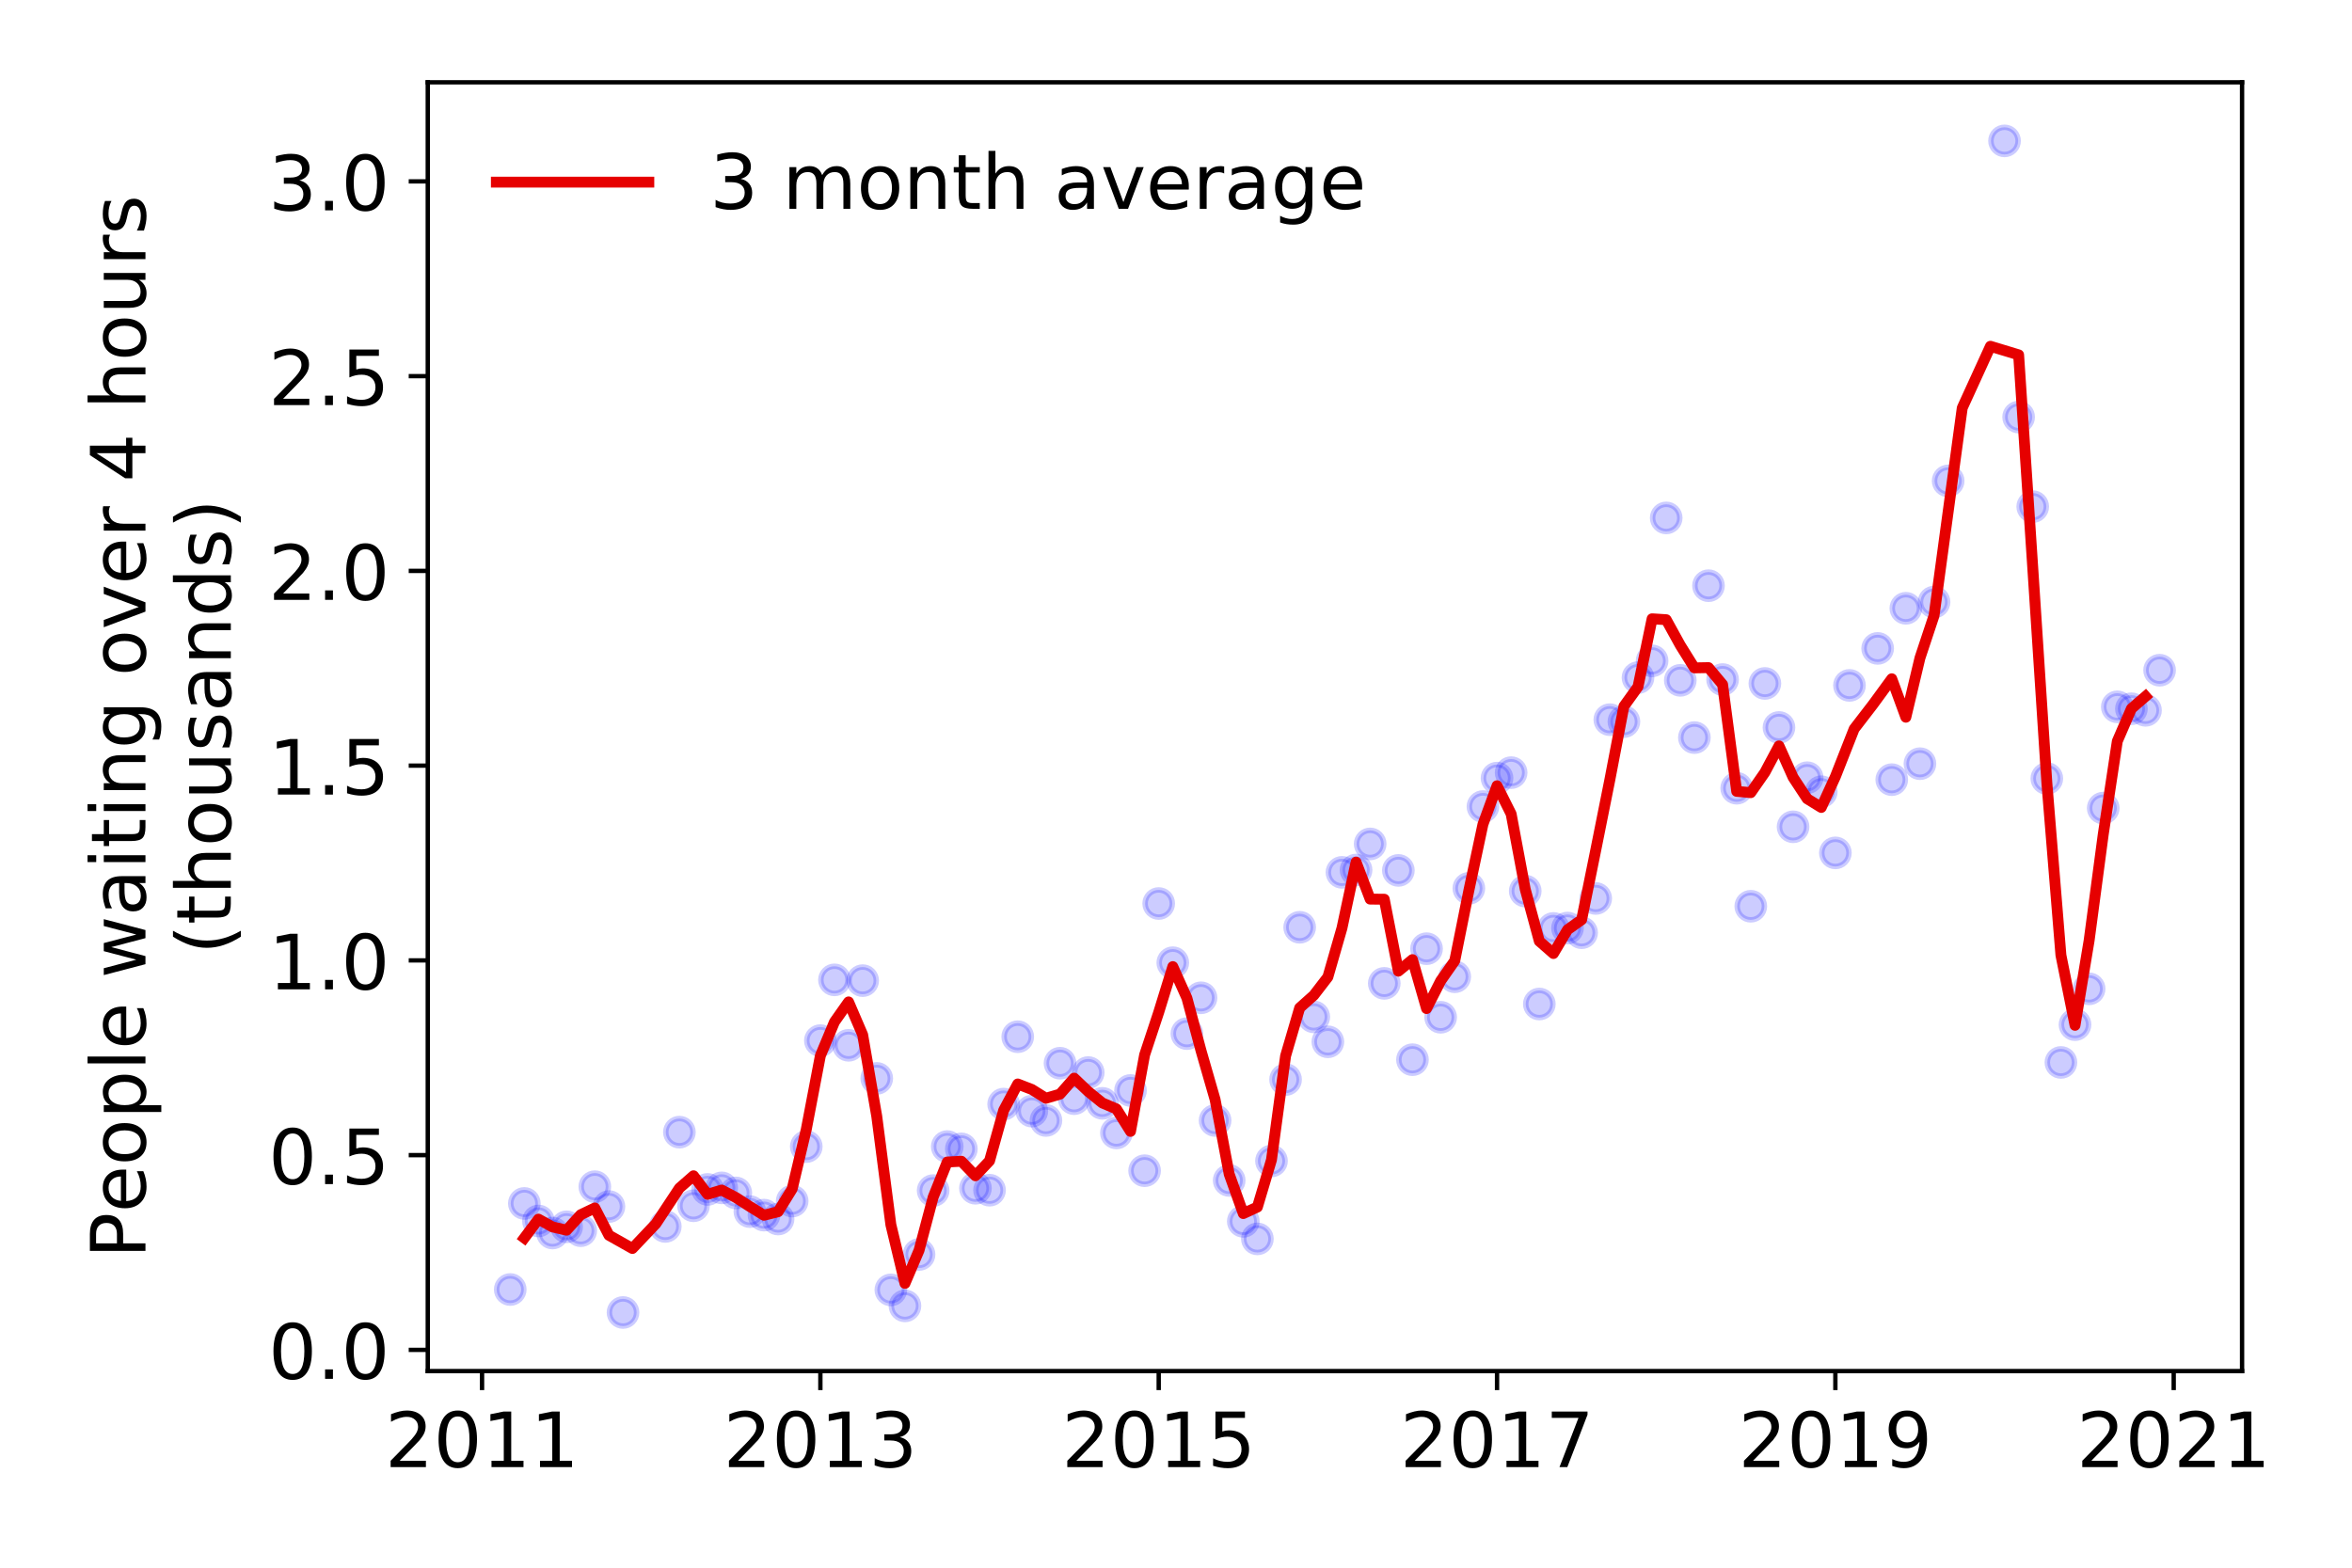 <?xml version="1.0" encoding="utf-8" standalone="no"?>
<!DOCTYPE svg PUBLIC "-//W3C//DTD SVG 1.1//EN"
  "http://www.w3.org/Graphics/SVG/1.1/DTD/svg11.dtd">
<!-- Created with matplotlib (https://matplotlib.org/) -->
<svg height="288pt" version="1.1" viewBox="0 0 432 288" width="432pt" xmlns="http://www.w3.org/2000/svg" xmlns:xlink="http://www.w3.org/1999/xlink">
 <defs>
  <style type="text/css">
*{stroke-linecap:butt;stroke-linejoin:round;}
  </style>
 </defs>
 <g id="figure_1">
  <g id="patch_1">
   <path d="M 0 288 
L 432 288 
L 432 0 
L 0 0 
z
" style="fill:#ffffff;"/>
  </g>
  <g id="axes_1">
   <g id="patch_2">
    <path d="M 78.57 251.88 
L 411.809 251.88 
L 411.809 15.12 
L 78.57 15.12 
z
" style="fill:#ffffff;"/>
   </g>
   <g id="matplotlib.axis_1">
    <g id="xtick_1">
     <g id="line2d_1">
      <defs>
       <path d="M 0 0 
L 0 3.5 
" id="m6a6d8c4f66" style="stroke:#000000;stroke-width:0.8;"/>
      </defs>
      <g>
       <use style="stroke:#000000;stroke-width:0.8;" x="88.539" xlink:href="#m6a6d8c4f66" y="251.88"/>
      </g>
     </g>
     <g id="text_1">
      <!-- 2011 -->
      <defs>
       <path d="M 19.188 8.297 
L 53.609 8.297 
L 53.609 0 
L 7.328 0 
L 7.328 8.297 
Q 12.938 14.109 22.625 23.891 
Q 32.328 33.688 34.812 36.531 
Q 39.547 41.844 41.422 45.531 
Q 43.312 49.219 43.312 52.781 
Q 43.312 58.594 39.234 62.25 
Q 35.156 65.922 28.609 65.922 
Q 23.969 65.922 18.812 64.312 
Q 13.672 62.703 7.812 59.422 
L 7.812 69.391 
Q 13.766 71.781 18.938 73 
Q 24.125 74.219 28.422 74.219 
Q 39.75 74.219 46.484 68.547 
Q 53.219 62.891 53.219 53.422 
Q 53.219 48.922 51.531 44.891 
Q 49.859 40.875 45.406 35.406 
Q 44.188 33.984 37.641 27.219 
Q 31.109 20.453 19.188 8.297 
z
" id="DejaVuSans-50"/>
       <path d="M 31.781 66.406 
Q 24.172 66.406 20.328 58.906 
Q 16.5 51.422 16.5 36.375 
Q 16.5 21.391 20.328 13.891 
Q 24.172 6.391 31.781 6.391 
Q 39.453 6.391 43.281 13.891 
Q 47.125 21.391 47.125 36.375 
Q 47.125 51.422 43.281 58.906 
Q 39.453 66.406 31.781 66.406 
z
M 31.781 74.219 
Q 44.047 74.219 50.516 64.516 
Q 56.984 54.828 56.984 36.375 
Q 56.984 17.969 50.516 8.266 
Q 44.047 -1.422 31.781 -1.422 
Q 19.531 -1.422 13.062 8.266 
Q 6.594 17.969 6.594 36.375 
Q 6.594 54.828 13.062 64.516 
Q 19.531 74.219 31.781 74.219 
z
" id="DejaVuSans-48"/>
       <path d="M 12.406 8.297 
L 28.516 8.297 
L 28.516 63.922 
L 10.984 60.406 
L 10.984 69.391 
L 28.422 72.906 
L 38.281 72.906 
L 38.281 8.297 
L 54.391 8.297 
L 54.391 0 
L 12.406 0 
z
" id="DejaVuSans-49"/>
      </defs>
      <g transform="translate(70.724 269.518)scale(0.14 -0.14)">
       <use xlink:href="#DejaVuSans-50"/>
       <use x="63.623" xlink:href="#DejaVuSans-48"/>
       <use x="127.246" xlink:href="#DejaVuSans-49"/>
       <use x="190.869" xlink:href="#DejaVuSans-49"/>
      </g>
     </g>
    </g>
    <g id="xtick_2">
     <g id="line2d_2">
      <g>
       <use style="stroke:#000000;stroke-width:0.8;" x="150.681" xlink:href="#m6a6d8c4f66" y="251.88"/>
      </g>
     </g>
     <g id="text_2">
      <!-- 2013 -->
      <defs>
       <path d="M 40.578 39.312 
Q 47.656 37.797 51.625 33 
Q 55.609 28.219 55.609 21.188 
Q 55.609 10.406 48.188 4.484 
Q 40.766 -1.422 27.094 -1.422 
Q 22.516 -1.422 17.656 -0.516 
Q 12.797 0.391 7.625 2.203 
L 7.625 11.719 
Q 11.719 9.328 16.594 8.109 
Q 21.484 6.891 26.812 6.891 
Q 36.078 6.891 40.938 10.547 
Q 45.797 14.203 45.797 21.188 
Q 45.797 27.641 41.281 31.266 
Q 36.766 34.906 28.719 34.906 
L 20.219 34.906 
L 20.219 43.016 
L 29.109 43.016 
Q 36.375 43.016 40.234 45.922 
Q 44.094 48.828 44.094 54.297 
Q 44.094 59.906 40.109 62.906 
Q 36.141 65.922 28.719 65.922 
Q 24.656 65.922 20.016 65.031 
Q 15.375 64.156 9.812 62.312 
L 9.812 71.094 
Q 15.438 72.656 20.344 73.438 
Q 25.25 74.219 29.594 74.219 
Q 40.828 74.219 47.359 69.109 
Q 53.906 64.016 53.906 55.328 
Q 53.906 49.266 50.438 45.094 
Q 46.969 40.922 40.578 39.312 
z
" id="DejaVuSans-51"/>
      </defs>
      <g transform="translate(132.866 269.518)scale(0.14 -0.14)">
       <use xlink:href="#DejaVuSans-50"/>
       <use x="63.623" xlink:href="#DejaVuSans-48"/>
       <use x="127.246" xlink:href="#DejaVuSans-49"/>
       <use x="190.869" xlink:href="#DejaVuSans-51"/>
      </g>
     </g>
    </g>
    <g id="xtick_3">
     <g id="line2d_3">
      <g>
       <use style="stroke:#000000;stroke-width:0.8;" x="212.824" xlink:href="#m6a6d8c4f66" y="251.88"/>
      </g>
     </g>
     <g id="text_3">
      <!-- 2015 -->
      <defs>
       <path d="M 10.797 72.906 
L 49.516 72.906 
L 49.516 64.594 
L 19.828 64.594 
L 19.828 46.734 
Q 21.969 47.469 24.109 47.828 
Q 26.266 48.188 28.422 48.188 
Q 40.625 48.188 47.75 41.5 
Q 54.891 34.812 54.891 23.391 
Q 54.891 11.625 47.562 5.094 
Q 40.234 -1.422 26.906 -1.422 
Q 22.312 -1.422 17.547 -0.641 
Q 12.797 0.141 7.719 1.703 
L 7.719 11.625 
Q 12.109 9.234 16.797 8.062 
Q 21.484 6.891 26.703 6.891 
Q 35.156 6.891 40.078 11.328 
Q 45.016 15.766 45.016 23.391 
Q 45.016 31 40.078 35.438 
Q 35.156 39.891 26.703 39.891 
Q 22.75 39.891 18.812 39.016 
Q 14.891 38.141 10.797 36.281 
z
" id="DejaVuSans-53"/>
      </defs>
      <g transform="translate(195.009 269.518)scale(0.14 -0.14)">
       <use xlink:href="#DejaVuSans-50"/>
       <use x="63.623" xlink:href="#DejaVuSans-48"/>
       <use x="127.246" xlink:href="#DejaVuSans-49"/>
       <use x="190.869" xlink:href="#DejaVuSans-53"/>
      </g>
     </g>
    </g>
    <g id="xtick_4">
     <g id="line2d_4">
      <g>
       <use style="stroke:#000000;stroke-width:0.8;" x="274.966" xlink:href="#m6a6d8c4f66" y="251.88"/>
      </g>
     </g>
     <g id="text_4">
      <!-- 2017 -->
      <defs>
       <path d="M 8.203 72.906 
L 55.078 72.906 
L 55.078 68.703 
L 28.609 0 
L 18.312 0 
L 43.219 64.594 
L 8.203 64.594 
z
" id="DejaVuSans-55"/>
      </defs>
      <g transform="translate(257.151 269.518)scale(0.14 -0.14)">
       <use xlink:href="#DejaVuSans-50"/>
       <use x="63.623" xlink:href="#DejaVuSans-48"/>
       <use x="127.246" xlink:href="#DejaVuSans-49"/>
       <use x="190.869" xlink:href="#DejaVuSans-55"/>
      </g>
     </g>
    </g>
    <g id="xtick_5">
     <g id="line2d_5">
      <g>
       <use style="stroke:#000000;stroke-width:0.8;" x="337.109" xlink:href="#m6a6d8c4f66" y="251.88"/>
      </g>
     </g>
     <g id="text_5">
      <!-- 2019 -->
      <defs>
       <path d="M 10.984 1.516 
L 10.984 10.5 
Q 14.703 8.734 18.5 7.812 
Q 22.312 6.891 25.984 6.891 
Q 35.75 6.891 40.891 13.453 
Q 46.047 20.016 46.781 33.406 
Q 43.953 29.203 39.594 26.953 
Q 35.25 24.703 29.984 24.703 
Q 19.047 24.703 12.672 31.312 
Q 6.297 37.938 6.297 49.422 
Q 6.297 60.641 12.938 67.422 
Q 19.578 74.219 30.609 74.219 
Q 43.266 74.219 49.922 64.516 
Q 56.594 54.828 56.594 36.375 
Q 56.594 19.141 48.406 8.859 
Q 40.234 -1.422 26.422 -1.422 
Q 22.703 -1.422 18.891 -0.688 
Q 15.094 0.047 10.984 1.516 
z
M 30.609 32.422 
Q 37.25 32.422 41.125 36.953 
Q 45.016 41.5 45.016 49.422 
Q 45.016 57.281 41.125 61.844 
Q 37.25 66.406 30.609 66.406 
Q 23.969 66.406 20.094 61.844 
Q 16.219 57.281 16.219 49.422 
Q 16.219 41.5 20.094 36.953 
Q 23.969 32.422 30.609 32.422 
z
" id="DejaVuSans-57"/>
      </defs>
      <g transform="translate(319.294 269.518)scale(0.14 -0.14)">
       <use xlink:href="#DejaVuSans-50"/>
       <use x="63.623" xlink:href="#DejaVuSans-48"/>
       <use x="127.246" xlink:href="#DejaVuSans-49"/>
       <use x="190.869" xlink:href="#DejaVuSans-57"/>
      </g>
     </g>
    </g>
    <g id="xtick_6">
     <g id="line2d_6">
      <g>
       <use style="stroke:#000000;stroke-width:0.8;" x="399.251" xlink:href="#m6a6d8c4f66" y="251.88"/>
      </g>
     </g>
     <g id="text_6">
      <!-- 2021 -->
      <g transform="translate(381.436 269.518)scale(0.14 -0.14)">
       <use xlink:href="#DejaVuSans-50"/>
       <use x="63.623" xlink:href="#DejaVuSans-48"/>
       <use x="127.246" xlink:href="#DejaVuSans-50"/>
       <use x="190.869" xlink:href="#DejaVuSans-49"/>
      </g>
     </g>
    </g>
   </g>
   <g id="matplotlib.axis_2">
    <g id="ytick_1">
     <g id="line2d_7">
      <defs>
       <path d="M 0 0 
L -3.5 0 
" id="m65c68f4269" style="stroke:#000000;stroke-width:0.8;"/>
      </defs>
      <g>
       <use style="stroke:#000000;stroke-width:0.8;" x="78.57" xlink:href="#m65c68f4269" y="247.987"/>
      </g>
     </g>
     <g id="text_7">
      <!-- 0.0 -->
      <defs>
       <path d="M 10.688 12.406 
L 21 12.406 
L 21 0 
L 10.688 0 
z
" id="DejaVuSans-46"/>
      </defs>
      <g transform="translate(49.306 253.306)scale(0.14 -0.14)">
       <use xlink:href="#DejaVuSans-48"/>
       <use x="63.623" xlink:href="#DejaVuSans-46"/>
       <use x="95.41" xlink:href="#DejaVuSans-48"/>
      </g>
     </g>
    </g>
    <g id="ytick_2">
     <g id="line2d_8">
      <g>
       <use style="stroke:#000000;stroke-width:0.8;" x="78.57" xlink:href="#m65c68f4269" y="212.21"/>
      </g>
     </g>
     <g id="text_8">
      <!-- 0.5 -->
      <g transform="translate(49.306 217.529)scale(0.14 -0.14)">
       <use xlink:href="#DejaVuSans-48"/>
       <use x="63.623" xlink:href="#DejaVuSans-46"/>
       <use x="95.41" xlink:href="#DejaVuSans-53"/>
      </g>
     </g>
    </g>
    <g id="ytick_3">
     <g id="line2d_9">
      <g>
       <use style="stroke:#000000;stroke-width:0.8;" x="78.57" xlink:href="#m65c68f4269" y="176.433"/>
      </g>
     </g>
     <g id="text_9">
      <!-- 1.0 -->
      <g transform="translate(49.306 181.752)scale(0.14 -0.14)">
       <use xlink:href="#DejaVuSans-49"/>
       <use x="63.623" xlink:href="#DejaVuSans-46"/>
       <use x="95.41" xlink:href="#DejaVuSans-48"/>
      </g>
     </g>
    </g>
    <g id="ytick_4">
     <g id="line2d_10">
      <g>
       <use style="stroke:#000000;stroke-width:0.8;" x="78.57" xlink:href="#m65c68f4269" y="140.655"/>
      </g>
     </g>
     <g id="text_10">
      <!-- 1.5 -->
      <g transform="translate(49.306 145.974)scale(0.14 -0.14)">
       <use xlink:href="#DejaVuSans-49"/>
       <use x="63.623" xlink:href="#DejaVuSans-46"/>
       <use x="95.41" xlink:href="#DejaVuSans-53"/>
      </g>
     </g>
    </g>
    <g id="ytick_5">
     <g id="line2d_11">
      <g>
       <use style="stroke:#000000;stroke-width:0.8;" x="78.57" xlink:href="#m65c68f4269" y="104.878"/>
      </g>
     </g>
     <g id="text_11">
      <!-- 2.0 -->
      <g transform="translate(49.306 110.197)scale(0.14 -0.14)">
       <use xlink:href="#DejaVuSans-50"/>
       <use x="63.623" xlink:href="#DejaVuSans-46"/>
       <use x="95.41" xlink:href="#DejaVuSans-48"/>
      </g>
     </g>
    </g>
    <g id="ytick_6">
     <g id="line2d_12">
      <g>
       <use style="stroke:#000000;stroke-width:0.8;" x="78.57" xlink:href="#m65c68f4269" y="69.101"/>
      </g>
     </g>
     <g id="text_12">
      <!-- 2.5 -->
      <g transform="translate(49.306 74.42)scale(0.14 -0.14)">
       <use xlink:href="#DejaVuSans-50"/>
       <use x="63.623" xlink:href="#DejaVuSans-46"/>
       <use x="95.41" xlink:href="#DejaVuSans-53"/>
      </g>
     </g>
    </g>
    <g id="ytick_7">
     <g id="line2d_13">
      <g>
       <use style="stroke:#000000;stroke-width:0.8;" x="78.57" xlink:href="#m65c68f4269" y="33.324"/>
      </g>
     </g>
     <g id="text_13">
      <!-- 3.0 -->
      <g transform="translate(49.306 38.642)scale(0.14 -0.14)">
       <use xlink:href="#DejaVuSans-51"/>
       <use x="63.623" xlink:href="#DejaVuSans-46"/>
       <use x="95.41" xlink:href="#DejaVuSans-48"/>
      </g>
     </g>
    </g>
    <g id="text_14">
     <!-- People waiting over 4 hours -->
     <defs>
      <path d="M 19.672 64.797 
L 19.672 37.406 
L 32.078 37.406 
Q 38.969 37.406 42.719 40.969 
Q 46.484 44.531 46.484 51.125 
Q 46.484 57.672 42.719 61.234 
Q 38.969 64.797 32.078 64.797 
z
M 9.812 72.906 
L 32.078 72.906 
Q 44.344 72.906 50.609 67.359 
Q 56.891 61.812 56.891 51.125 
Q 56.891 40.328 50.609 34.812 
Q 44.344 29.297 32.078 29.297 
L 19.672 29.297 
L 19.672 0 
L 9.812 0 
z
" id="DejaVuSans-80"/>
      <path d="M 56.203 29.594 
L 56.203 25.203 
L 14.891 25.203 
Q 15.484 15.922 20.484 11.062 
Q 25.484 6.203 34.422 6.203 
Q 39.594 6.203 44.453 7.469 
Q 49.312 8.734 54.109 11.281 
L 54.109 2.781 
Q 49.266 0.734 44.188 -0.344 
Q 39.109 -1.422 33.891 -1.422 
Q 20.797 -1.422 13.156 6.188 
Q 5.516 13.812 5.516 26.812 
Q 5.516 40.234 12.766 48.109 
Q 20.016 56 32.328 56 
Q 43.359 56 49.781 48.891 
Q 56.203 41.797 56.203 29.594 
z
M 47.219 32.234 
Q 47.125 39.594 43.094 43.984 
Q 39.062 48.391 32.422 48.391 
Q 24.906 48.391 20.391 44.141 
Q 15.875 39.891 15.188 32.172 
z
" id="DejaVuSans-101"/>
      <path d="M 30.609 48.391 
Q 23.391 48.391 19.188 42.75 
Q 14.984 37.109 14.984 27.297 
Q 14.984 17.484 19.156 11.844 
Q 23.344 6.203 30.609 6.203 
Q 37.797 6.203 41.984 11.859 
Q 46.188 17.531 46.188 27.297 
Q 46.188 37.016 41.984 42.703 
Q 37.797 48.391 30.609 48.391 
z
M 30.609 56 
Q 42.328 56 49.016 48.375 
Q 55.719 40.766 55.719 27.297 
Q 55.719 13.875 49.016 6.219 
Q 42.328 -1.422 30.609 -1.422 
Q 18.844 -1.422 12.172 6.219 
Q 5.516 13.875 5.516 27.297 
Q 5.516 40.766 12.172 48.375 
Q 18.844 56 30.609 56 
z
" id="DejaVuSans-111"/>
      <path d="M 18.109 8.203 
L 18.109 -20.797 
L 9.078 -20.797 
L 9.078 54.688 
L 18.109 54.688 
L 18.109 46.391 
Q 20.953 51.266 25.266 53.625 
Q 29.594 56 35.594 56 
Q 45.562 56 51.781 48.094 
Q 58.016 40.188 58.016 27.297 
Q 58.016 14.406 51.781 6.484 
Q 45.562 -1.422 35.594 -1.422 
Q 29.594 -1.422 25.266 0.953 
Q 20.953 3.328 18.109 8.203 
z
M 48.688 27.297 
Q 48.688 37.203 44.609 42.844 
Q 40.531 48.484 33.406 48.484 
Q 26.266 48.484 22.188 42.844 
Q 18.109 37.203 18.109 27.297 
Q 18.109 17.391 22.188 11.75 
Q 26.266 6.109 33.406 6.109 
Q 40.531 6.109 44.609 11.75 
Q 48.688 17.391 48.688 27.297 
z
" id="DejaVuSans-112"/>
      <path d="M 9.422 75.984 
L 18.406 75.984 
L 18.406 0 
L 9.422 0 
z
" id="DejaVuSans-108"/>
      <path id="DejaVuSans-32"/>
      <path d="M 4.203 54.688 
L 13.188 54.688 
L 24.422 12.016 
L 35.594 54.688 
L 46.188 54.688 
L 57.422 12.016 
L 68.609 54.688 
L 77.594 54.688 
L 63.281 0 
L 52.688 0 
L 40.922 44.828 
L 29.109 0 
L 18.5 0 
z
" id="DejaVuSans-119"/>
      <path d="M 34.281 27.484 
Q 23.391 27.484 19.188 25 
Q 14.984 22.516 14.984 16.5 
Q 14.984 11.719 18.141 8.906 
Q 21.297 6.109 26.703 6.109 
Q 34.188 6.109 38.703 11.406 
Q 43.219 16.703 43.219 25.484 
L 43.219 27.484 
z
M 52.203 31.203 
L 52.203 0 
L 43.219 0 
L 43.219 8.297 
Q 40.141 3.328 35.547 0.953 
Q 30.953 -1.422 24.312 -1.422 
Q 15.922 -1.422 10.953 3.297 
Q 6 8.016 6 15.922 
Q 6 25.141 12.172 29.828 
Q 18.359 34.516 30.609 34.516 
L 43.219 34.516 
L 43.219 35.406 
Q 43.219 41.609 39.141 45 
Q 35.062 48.391 27.688 48.391 
Q 23 48.391 18.547 47.266 
Q 14.109 46.141 10.016 43.891 
L 10.016 52.203 
Q 14.938 54.109 19.578 55.047 
Q 24.219 56 28.609 56 
Q 40.484 56 46.344 49.844 
Q 52.203 43.703 52.203 31.203 
z
" id="DejaVuSans-97"/>
      <path d="M 9.422 54.688 
L 18.406 54.688 
L 18.406 0 
L 9.422 0 
z
M 9.422 75.984 
L 18.406 75.984 
L 18.406 64.594 
L 9.422 64.594 
z
" id="DejaVuSans-105"/>
      <path d="M 18.312 70.219 
L 18.312 54.688 
L 36.812 54.688 
L 36.812 47.703 
L 18.312 47.703 
L 18.312 18.016 
Q 18.312 11.328 20.141 9.422 
Q 21.969 7.516 27.594 7.516 
L 36.812 7.516 
L 36.812 0 
L 27.594 0 
Q 17.188 0 13.234 3.875 
Q 9.281 7.766 9.281 18.016 
L 9.281 47.703 
L 2.688 47.703 
L 2.688 54.688 
L 9.281 54.688 
L 9.281 70.219 
z
" id="DejaVuSans-116"/>
      <path d="M 54.891 33.016 
L 54.891 0 
L 45.906 0 
L 45.906 32.719 
Q 45.906 40.484 42.875 44.328 
Q 39.844 48.188 33.797 48.188 
Q 26.516 48.188 22.312 43.547 
Q 18.109 38.922 18.109 30.906 
L 18.109 0 
L 9.078 0 
L 9.078 54.688 
L 18.109 54.688 
L 18.109 46.188 
Q 21.344 51.125 25.703 53.562 
Q 30.078 56 35.797 56 
Q 45.219 56 50.047 50.172 
Q 54.891 44.344 54.891 33.016 
z
" id="DejaVuSans-110"/>
      <path d="M 45.406 27.984 
Q 45.406 37.75 41.375 43.109 
Q 37.359 48.484 30.078 48.484 
Q 22.859 48.484 18.828 43.109 
Q 14.797 37.75 14.797 27.984 
Q 14.797 18.266 18.828 12.891 
Q 22.859 7.516 30.078 7.516 
Q 37.359 7.516 41.375 12.891 
Q 45.406 18.266 45.406 27.984 
z
M 54.391 6.781 
Q 54.391 -7.172 48.188 -13.984 
Q 42 -20.797 29.203 -20.797 
Q 24.469 -20.797 20.266 -20.094 
Q 16.062 -19.391 12.109 -17.922 
L 12.109 -9.188 
Q 16.062 -11.328 19.922 -12.344 
Q 23.781 -13.375 27.781 -13.375 
Q 36.625 -13.375 41.016 -8.766 
Q 45.406 -4.156 45.406 5.172 
L 45.406 9.625 
Q 42.625 4.781 38.281 2.391 
Q 33.938 0 27.875 0 
Q 17.828 0 11.672 7.656 
Q 5.516 15.328 5.516 27.984 
Q 5.516 40.672 11.672 48.328 
Q 17.828 56 27.875 56 
Q 33.938 56 38.281 53.609 
Q 42.625 51.219 45.406 46.391 
L 45.406 54.688 
L 54.391 54.688 
z
" id="DejaVuSans-103"/>
      <path d="M 2.984 54.688 
L 12.5 54.688 
L 29.594 8.797 
L 46.688 54.688 
L 56.203 54.688 
L 35.688 0 
L 23.484 0 
z
" id="DejaVuSans-118"/>
      <path d="M 41.109 46.297 
Q 39.594 47.172 37.812 47.578 
Q 36.031 48 33.891 48 
Q 26.266 48 22.188 43.047 
Q 18.109 38.094 18.109 28.812 
L 18.109 0 
L 9.078 0 
L 9.078 54.688 
L 18.109 54.688 
L 18.109 46.188 
Q 20.953 51.172 25.484 53.578 
Q 30.031 56 36.531 56 
Q 37.453 56 38.578 55.875 
Q 39.703 55.766 41.062 55.516 
z
" id="DejaVuSans-114"/>
      <path d="M 37.797 64.312 
L 12.891 25.391 
L 37.797 25.391 
z
M 35.203 72.906 
L 47.609 72.906 
L 47.609 25.391 
L 58.016 25.391 
L 58.016 17.188 
L 47.609 17.188 
L 47.609 0 
L 37.797 0 
L 37.797 17.188 
L 4.891 17.188 
L 4.891 26.703 
z
" id="DejaVuSans-52"/>
      <path d="M 54.891 33.016 
L 54.891 0 
L 45.906 0 
L 45.906 32.719 
Q 45.906 40.484 42.875 44.328 
Q 39.844 48.188 33.797 48.188 
Q 26.516 48.188 22.312 43.547 
Q 18.109 38.922 18.109 30.906 
L 18.109 0 
L 9.078 0 
L 9.078 75.984 
L 18.109 75.984 
L 18.109 46.188 
Q 21.344 51.125 25.703 53.562 
Q 30.078 56 35.797 56 
Q 45.219 56 50.047 50.172 
Q 54.891 44.344 54.891 33.016 
z
" id="DejaVuSans-104"/>
      <path d="M 8.5 21.578 
L 8.5 54.688 
L 17.484 54.688 
L 17.484 21.922 
Q 17.484 14.156 20.5 10.266 
Q 23.531 6.391 29.594 6.391 
Q 36.859 6.391 41.078 11.031 
Q 45.312 15.672 45.312 23.688 
L 45.312 54.688 
L 54.297 54.688 
L 54.297 0 
L 45.312 0 
L 45.312 8.406 
Q 42.047 3.422 37.719 1 
Q 33.406 -1.422 27.688 -1.422 
Q 18.266 -1.422 13.375 4.438 
Q 8.5 10.297 8.5 21.578 
z
M 31.109 56 
z
" id="DejaVuSans-117"/>
      <path d="M 44.281 53.078 
L 44.281 44.578 
Q 40.484 46.531 36.375 47.5 
Q 32.281 48.484 27.875 48.484 
Q 21.188 48.484 17.844 46.438 
Q 14.5 44.391 14.5 40.281 
Q 14.5 37.156 16.891 35.375 
Q 19.281 33.594 26.516 31.984 
L 29.594 31.297 
Q 39.156 29.25 43.188 25.516 
Q 47.219 21.781 47.219 15.094 
Q 47.219 7.469 41.188 3.016 
Q 35.156 -1.422 24.609 -1.422 
Q 20.219 -1.422 15.453 -0.562 
Q 10.688 0.297 5.422 2 
L 5.422 11.281 
Q 10.406 8.688 15.234 7.391 
Q 20.062 6.109 24.812 6.109 
Q 31.156 6.109 34.562 8.281 
Q 37.984 10.453 37.984 14.406 
Q 37.984 18.062 35.516 20.016 
Q 33.062 21.969 24.703 23.781 
L 21.578 24.516 
Q 13.234 26.266 9.516 29.906 
Q 5.812 33.547 5.812 39.891 
Q 5.812 47.609 11.281 51.797 
Q 16.75 56 26.812 56 
Q 31.781 56 36.172 55.266 
Q 40.578 54.547 44.281 53.078 
z
" id="DejaVuSans-115"/>
     </defs>
     <g transform="translate(26.717 231.175)rotate(-90)scale(0.14 -0.14)">
      <use xlink:href="#DejaVuSans-80"/>
      <use x="60.256" xlink:href="#DejaVuSans-101"/>
      <use x="121.779" xlink:href="#DejaVuSans-111"/>
      <use x="182.961" xlink:href="#DejaVuSans-112"/>
      <use x="246.438" xlink:href="#DejaVuSans-108"/>
      <use x="274.221" xlink:href="#DejaVuSans-101"/>
      <use x="335.744" xlink:href="#DejaVuSans-32"/>
      <use x="367.531" xlink:href="#DejaVuSans-119"/>
      <use x="449.318" xlink:href="#DejaVuSans-97"/>
      <use x="510.598" xlink:href="#DejaVuSans-105"/>
      <use x="538.381" xlink:href="#DejaVuSans-116"/>
      <use x="577.59" xlink:href="#DejaVuSans-105"/>
      <use x="605.373" xlink:href="#DejaVuSans-110"/>
      <use x="668.752" xlink:href="#DejaVuSans-103"/>
      <use x="732.229" xlink:href="#DejaVuSans-32"/>
      <use x="764.016" xlink:href="#DejaVuSans-111"/>
      <use x="825.197" xlink:href="#DejaVuSans-118"/>
      <use x="884.377" xlink:href="#DejaVuSans-101"/>
      <use x="945.9" xlink:href="#DejaVuSans-114"/>
      <use x="987.014" xlink:href="#DejaVuSans-32"/>
      <use x="1018.801" xlink:href="#DejaVuSans-52"/>
      <use x="1082.424" xlink:href="#DejaVuSans-32"/>
      <use x="1114.211" xlink:href="#DejaVuSans-104"/>
      <use x="1177.59" xlink:href="#DejaVuSans-111"/>
      <use x="1238.771" xlink:href="#DejaVuSans-117"/>
      <use x="1302.15" xlink:href="#DejaVuSans-114"/>
      <use x="1343.264" xlink:href="#DejaVuSans-115"/>
     </g>
     <!-- (thousands) -->
     <defs>
      <path d="M 31 75.875 
Q 24.469 64.656 21.281 53.656 
Q 18.109 42.672 18.109 31.391 
Q 18.109 20.125 21.312 9.062 
Q 24.516 -2 31 -13.188 
L 23.188 -13.188 
Q 15.875 -1.703 12.234 9.375 
Q 8.594 20.453 8.594 31.391 
Q 8.594 42.281 12.203 53.312 
Q 15.828 64.359 23.188 75.875 
z
" id="DejaVuSans-40"/>
      <path d="M 45.406 46.391 
L 45.406 75.984 
L 54.391 75.984 
L 54.391 0 
L 45.406 0 
L 45.406 8.203 
Q 42.578 3.328 38.25 0.953 
Q 33.938 -1.422 27.875 -1.422 
Q 17.969 -1.422 11.734 6.484 
Q 5.516 14.406 5.516 27.297 
Q 5.516 40.188 11.734 48.094 
Q 17.969 56 27.875 56 
Q 33.938 56 38.25 53.625 
Q 42.578 51.266 45.406 46.391 
z
M 14.797 27.297 
Q 14.797 17.391 18.875 11.75 
Q 22.953 6.109 30.078 6.109 
Q 37.203 6.109 41.297 11.75 
Q 45.406 17.391 45.406 27.297 
Q 45.406 37.203 41.297 42.844 
Q 37.203 48.484 30.078 48.484 
Q 22.953 48.484 18.875 42.844 
Q 14.797 37.203 14.797 27.297 
z
" id="DejaVuSans-100"/>
      <path d="M 8.016 75.875 
L 15.828 75.875 
Q 23.141 64.359 26.781 53.312 
Q 30.422 42.281 30.422 31.391 
Q 30.422 20.453 26.781 9.375 
Q 23.141 -1.703 15.828 -13.188 
L 8.016 -13.188 
Q 14.5 -2 17.703 9.062 
Q 20.906 20.125 20.906 31.391 
Q 20.906 42.672 17.703 53.656 
Q 14.5 64.656 8.016 75.875 
z
" id="DejaVuSans-41"/>
     </defs>
     <g transform="translate(42.394 175.325)rotate(-90)scale(0.14 -0.14)">
      <use xlink:href="#DejaVuSans-40"/>
      <use x="39.014" xlink:href="#DejaVuSans-116"/>
      <use x="78.223" xlink:href="#DejaVuSans-104"/>
      <use x="141.602" xlink:href="#DejaVuSans-111"/>
      <use x="202.783" xlink:href="#DejaVuSans-117"/>
      <use x="266.162" xlink:href="#DejaVuSans-115"/>
      <use x="318.262" xlink:href="#DejaVuSans-97"/>
      <use x="379.541" xlink:href="#DejaVuSans-110"/>
      <use x="442.92" xlink:href="#DejaVuSans-100"/>
      <use x="506.396" xlink:href="#DejaVuSans-115"/>
      <use x="558.496" xlink:href="#DejaVuSans-41"/>
     </g>
    </g>
   </g>
   <g id="line2d_14">
    <defs>
     <path d="M 0 2.5 
C 0.663 2.5 1.299 2.237 1.768 1.768 
C 2.237 1.299 2.5 0.663 2.5 0 
C 2.5 -0.663 2.237 -1.299 1.768 -1.768 
C 1.299 -2.237 0.663 -2.5 0 -2.5 
C -0.663 -2.5 -1.299 -2.237 -1.768 -1.768 
C -2.237 -1.299 -2.5 -0.663 -2.5 0 
C -2.5 0.663 -2.237 1.299 -1.768 1.768 
C -1.299 2.237 -0.663 2.5 0 2.5 
z
" id="mdc742b9739" style="stroke:#0000ff;stroke-opacity:0.2;"/>
    </defs>
    <g clip-path="url(#p56f715fc62)">
     <use style="fill:#0000ff;fill-opacity:0.2;stroke:#0000ff;stroke-opacity:0.2;" x="396.662" xlink:href="#mdc742b9739" y="123.125"/>
     <use style="fill:#0000ff;fill-opacity:0.2;stroke:#0000ff;stroke-opacity:0.2;" x="394.073" xlink:href="#mdc742b9739" y="130.495"/>
     <use style="fill:#0000ff;fill-opacity:0.2;stroke:#0000ff;stroke-opacity:0.2;" x="391.483" xlink:href="#mdc742b9739" y="130.208"/>
     <use style="fill:#0000ff;fill-opacity:0.2;stroke:#0000ff;stroke-opacity:0.2;" x="388.894" xlink:href="#mdc742b9739" y="129.851"/>
     <use style="fill:#0000ff;fill-opacity:0.2;stroke:#0000ff;stroke-opacity:0.2;" x="386.305" xlink:href="#mdc742b9739" y="148.455"/>
     <use style="fill:#0000ff;fill-opacity:0.2;stroke:#0000ff;stroke-opacity:0.2;" x="383.716" xlink:href="#mdc742b9739" y="181.656"/>
     <use style="fill:#0000ff;fill-opacity:0.2;stroke:#0000ff;stroke-opacity:0.2;" x="381.126" xlink:href="#mdc742b9739" y="188.239"/>
     <use style="fill:#0000ff;fill-opacity:0.2;stroke:#0000ff;stroke-opacity:0.2;" x="378.537" xlink:href="#mdc742b9739" y="195.18"/>
     <use style="fill:#0000ff;fill-opacity:0.2;stroke:#0000ff;stroke-opacity:0.2;" x="375.948" xlink:href="#mdc742b9739" y="143.017"/>
     <use style="fill:#0000ff;fill-opacity:0.2;stroke:#0000ff;stroke-opacity:0.2;" x="373.359" xlink:href="#mdc742b9739" y="93.072"/>
     <use style="fill:#0000ff;fill-opacity:0.2;stroke:#0000ff;stroke-opacity:0.2;" x="370.769" xlink:href="#mdc742b9739" y="76.614"/>
     <use style="fill:#0000ff;fill-opacity:0.2;stroke:#0000ff;stroke-opacity:0.2;" x="368.18" xlink:href="#mdc742b9739" y="25.882"/>
     <use style="fill:#0000ff;fill-opacity:0.2;stroke:#0000ff;stroke-opacity:0.2;" x="357.823" xlink:href="#mdc742b9739" y="88.349"/>
     <use style="fill:#0000ff;fill-opacity:0.2;stroke:#0000ff;stroke-opacity:0.2;" x="355.234" xlink:href="#mdc742b9739" y="110.603"/>
     <use style="fill:#0000ff;fill-opacity:0.2;stroke:#0000ff;stroke-opacity:0.2;" x="352.644" xlink:href="#mdc742b9739" y="140.298"/>
     <use style="fill:#0000ff;fill-opacity:0.2;stroke:#0000ff;stroke-opacity:0.2;" x="350.055" xlink:href="#mdc742b9739" y="111.747"/>
     <use style="fill:#0000ff;fill-opacity:0.2;stroke:#0000ff;stroke-opacity:0.2;" x="347.466" xlink:href="#mdc742b9739" y="143.231"/>
     <use style="fill:#0000ff;fill-opacity:0.2;stroke:#0000ff;stroke-opacity:0.2;" x="344.877" xlink:href="#mdc742b9739" y="119.118"/>
     <use style="fill:#0000ff;fill-opacity:0.2;stroke:#0000ff;stroke-opacity:0.2;" x="339.698" xlink:href="#mdc742b9739" y="125.915"/>
     <use style="fill:#0000ff;fill-opacity:0.2;stroke:#0000ff;stroke-opacity:0.2;" x="337.109" xlink:href="#mdc742b9739" y="156.684"/>
     <use style="fill:#0000ff;fill-opacity:0.2;stroke:#0000ff;stroke-opacity:0.2;" x="334.52" xlink:href="#mdc742b9739" y="145.45"/>
     <use style="fill:#0000ff;fill-opacity:0.2;stroke:#0000ff;stroke-opacity:0.2;" x="331.93" xlink:href="#mdc742b9739" y="142.874"/>
     <use style="fill:#0000ff;fill-opacity:0.2;stroke:#0000ff;stroke-opacity:0.2;" x="329.341" xlink:href="#mdc742b9739" y="151.89"/>
     <use style="fill:#0000ff;fill-opacity:0.2;stroke:#0000ff;stroke-opacity:0.2;" x="326.752" xlink:href="#mdc742b9739" y="133.643"/>
     <use style="fill:#0000ff;fill-opacity:0.2;stroke:#0000ff;stroke-opacity:0.2;" x="324.162" xlink:href="#mdc742b9739" y="125.557"/>
     <use style="fill:#0000ff;fill-opacity:0.2;stroke:#0000ff;stroke-opacity:0.2;" x="321.573" xlink:href="#mdc742b9739" y="166.487"/>
     <use style="fill:#0000ff;fill-opacity:0.2;stroke:#0000ff;stroke-opacity:0.2;" x="318.984" xlink:href="#mdc742b9739" y="144.806"/>
     <use style="fill:#0000ff;fill-opacity:0.2;stroke:#0000ff;stroke-opacity:0.2;" x="316.395" xlink:href="#mdc742b9739" y="124.842"/>
     <use style="fill:#0000ff;fill-opacity:0.2;stroke:#0000ff;stroke-opacity:0.2;" x="313.805" xlink:href="#mdc742b9739" y="107.597"/>
     <use style="fill:#0000ff;fill-opacity:0.2;stroke:#0000ff;stroke-opacity:0.2;" x="311.216" xlink:href="#mdc742b9739" y="135.504"/>
     <use style="fill:#0000ff;fill-opacity:0.2;stroke:#0000ff;stroke-opacity:0.2;" x="308.627" xlink:href="#mdc742b9739" y="124.985"/>
     <use style="fill:#0000ff;fill-opacity:0.2;stroke:#0000ff;stroke-opacity:0.2;" x="306.038" xlink:href="#mdc742b9739" y="95.147"/>
     <use style="fill:#0000ff;fill-opacity:0.2;stroke:#0000ff;stroke-opacity:0.2;" x="303.448" xlink:href="#mdc742b9739" y="121.407"/>
     <use style="fill:#0000ff;fill-opacity:0.2;stroke:#0000ff;stroke-opacity:0.2;" x="300.859" xlink:href="#mdc742b9739" y="124.484"/>
     <use style="fill:#0000ff;fill-opacity:0.2;stroke:#0000ff;stroke-opacity:0.2;" x="298.27" xlink:href="#mdc742b9739" y="132.57"/>
     <use style="fill:#0000ff;fill-opacity:0.2;stroke:#0000ff;stroke-opacity:0.2;" x="295.68" xlink:href="#mdc742b9739" y="132.212"/>
     <use style="fill:#0000ff;fill-opacity:0.2;stroke:#0000ff;stroke-opacity:0.2;" x="293.091" xlink:href="#mdc742b9739" y="165.056"/>
     <use style="fill:#0000ff;fill-opacity:0.2;stroke:#0000ff;stroke-opacity:0.2;" x="290.502" xlink:href="#mdc742b9739" y="171.352"/>
     <use style="fill:#0000ff;fill-opacity:0.2;stroke:#0000ff;stroke-opacity:0.2;" x="287.913" xlink:href="#mdc742b9739" y="170.494"/>
     <use style="fill:#0000ff;fill-opacity:0.2;stroke:#0000ff;stroke-opacity:0.2;" x="285.323" xlink:href="#mdc742b9739" y="170.565"/>
     <use style="fill:#0000ff;fill-opacity:0.2;stroke:#0000ff;stroke-opacity:0.2;" x="282.734" xlink:href="#mdc742b9739" y="184.447"/>
     <use style="fill:#0000ff;fill-opacity:0.2;stroke:#0000ff;stroke-opacity:0.2;" x="280.145" xlink:href="#mdc742b9739" y="163.696"/>
     <use style="fill:#0000ff;fill-opacity:0.2;stroke:#0000ff;stroke-opacity:0.2;" x="277.556" xlink:href="#mdc742b9739" y="141.943"/>
     <use style="fill:#0000ff;fill-opacity:0.2;stroke:#0000ff;stroke-opacity:0.2;" x="274.966" xlink:href="#mdc742b9739" y="142.945"/>
     <use style="fill:#0000ff;fill-opacity:0.2;stroke:#0000ff;stroke-opacity:0.2;" x="272.377" xlink:href="#mdc742b9739" y="148.169"/>
     <use style="fill:#0000ff;fill-opacity:0.2;stroke:#0000ff;stroke-opacity:0.2;" x="269.788" xlink:href="#mdc742b9739" y="163.195"/>
     <use style="fill:#0000ff;fill-opacity:0.2;stroke:#0000ff;stroke-opacity:0.2;" x="267.198" xlink:href="#mdc742b9739" y="179.438"/>
     <use style="fill:#0000ff;fill-opacity:0.2;stroke:#0000ff;stroke-opacity:0.2;" x="264.609" xlink:href="#mdc742b9739" y="186.88"/>
     <use style="fill:#0000ff;fill-opacity:0.2;stroke:#0000ff;stroke-opacity:0.2;" x="262.02" xlink:href="#mdc742b9739" y="174.286"/>
     <use style="fill:#0000ff;fill-opacity:0.2;stroke:#0000ff;stroke-opacity:0.2;" x="259.431" xlink:href="#mdc742b9739" y="194.679"/>
     <use style="fill:#0000ff;fill-opacity:0.2;stroke:#0000ff;stroke-opacity:0.2;" x="256.841" xlink:href="#mdc742b9739" y="159.904"/>
     <use style="fill:#0000ff;fill-opacity:0.2;stroke:#0000ff;stroke-opacity:0.2;" x="254.252" xlink:href="#mdc742b9739" y="180.655"/>
     <use style="fill:#0000ff;fill-opacity:0.2;stroke:#0000ff;stroke-opacity:0.2;" x="251.663" xlink:href="#mdc742b9739" y="155.038"/>
     <use style="fill:#0000ff;fill-opacity:0.2;stroke:#0000ff;stroke-opacity:0.2;" x="249.074" xlink:href="#mdc742b9739" y="159.832"/>
     <use style="fill:#0000ff;fill-opacity:0.2;stroke:#0000ff;stroke-opacity:0.2;" x="246.484" xlink:href="#mdc742b9739" y="160.261"/>
     <use style="fill:#0000ff;fill-opacity:0.2;stroke:#0000ff;stroke-opacity:0.2;" x="243.895" xlink:href="#mdc742b9739" y="191.388"/>
     <use style="fill:#0000ff;fill-opacity:0.2;stroke:#0000ff;stroke-opacity:0.2;" x="241.306" xlink:href="#mdc742b9739" y="186.808"/>
     <use style="fill:#0000ff;fill-opacity:0.2;stroke:#0000ff;stroke-opacity:0.2;" x="238.716" xlink:href="#mdc742b9739" y="170.351"/>
     <use style="fill:#0000ff;fill-opacity:0.2;stroke:#0000ff;stroke-opacity:0.2;" x="236.127" xlink:href="#mdc742b9739" y="198.329"/>
     <use style="fill:#0000ff;fill-opacity:0.2;stroke:#0000ff;stroke-opacity:0.2;" x="233.538" xlink:href="#mdc742b9739" y="213.283"/>
     <use style="fill:#0000ff;fill-opacity:0.2;stroke:#0000ff;stroke-opacity:0.2;" x="230.949" xlink:href="#mdc742b9739" y="227.594"/>
     <use style="fill:#0000ff;fill-opacity:0.2;stroke:#0000ff;stroke-opacity:0.2;" x="228.359" xlink:href="#mdc742b9739" y="224.374"/>
     <use style="fill:#0000ff;fill-opacity:0.2;stroke:#0000ff;stroke-opacity:0.2;" x="225.77" xlink:href="#mdc742b9739" y="216.861"/>
     <use style="fill:#0000ff;fill-opacity:0.2;stroke:#0000ff;stroke-opacity:0.2;" x="223.181" xlink:href="#mdc742b9739" y="205.842"/>
     <use style="fill:#0000ff;fill-opacity:0.2;stroke:#0000ff;stroke-opacity:0.2;" x="220.592" xlink:href="#mdc742b9739" y="183.302"/>
     <use style="fill:#0000ff;fill-opacity:0.2;stroke:#0000ff;stroke-opacity:0.2;" x="218.002" xlink:href="#mdc742b9739" y="189.885"/>
     <use style="fill:#0000ff;fill-opacity:0.2;stroke:#0000ff;stroke-opacity:0.2;" x="215.413" xlink:href="#mdc742b9739" y="176.862"/>
     <use style="fill:#0000ff;fill-opacity:0.2;stroke:#0000ff;stroke-opacity:0.2;" x="212.824" xlink:href="#mdc742b9739" y="165.986"/>
     <use style="fill:#0000ff;fill-opacity:0.2;stroke:#0000ff;stroke-opacity:0.2;" x="210.234" xlink:href="#mdc742b9739" y="215.072"/>
     <use style="fill:#0000ff;fill-opacity:0.2;stroke:#0000ff;stroke-opacity:0.2;" x="207.645" xlink:href="#mdc742b9739" y="200.332"/>
     <use style="fill:#0000ff;fill-opacity:0.2;stroke:#0000ff;stroke-opacity:0.2;" x="205.056" xlink:href="#mdc742b9739" y="208.131"/>
     <use style="fill:#0000ff;fill-opacity:0.2;stroke:#0000ff;stroke-opacity:0.2;" x="202.467" xlink:href="#mdc742b9739" y="202.693"/>
     <use style="fill:#0000ff;fill-opacity:0.2;stroke:#0000ff;stroke-opacity:0.2;" x="199.877" xlink:href="#mdc742b9739" y="197.041"/>
     <use style="fill:#0000ff;fill-opacity:0.2;stroke:#0000ff;stroke-opacity:0.2;" x="197.288" xlink:href="#mdc742b9739" y="201.835"/>
     <use style="fill:#0000ff;fill-opacity:0.2;stroke:#0000ff;stroke-opacity:0.2;" x="194.699" xlink:href="#mdc742b9739" y="195.323"/>
     <use style="fill:#0000ff;fill-opacity:0.2;stroke:#0000ff;stroke-opacity:0.2;" x="192.11" xlink:href="#mdc742b9739" y="205.842"/>
     <use style="fill:#0000ff;fill-opacity:0.2;stroke:#0000ff;stroke-opacity:0.2;" x="189.52" xlink:href="#mdc742b9739" y="204.124"/>
     <use style="fill:#0000ff;fill-opacity:0.2;stroke:#0000ff;stroke-opacity:0.2;" x="186.931" xlink:href="#mdc742b9739" y="190.457"/>
     <use style="fill:#0000ff;fill-opacity:0.2;stroke:#0000ff;stroke-opacity:0.2;" x="184.342" xlink:href="#mdc742b9739" y="202.836"/>
     <use style="fill:#0000ff;fill-opacity:0.2;stroke:#0000ff;stroke-opacity:0.2;" x="181.752" xlink:href="#mdc742b9739" y="218.65"/>
     <use style="fill:#0000ff;fill-opacity:0.2;stroke:#0000ff;stroke-opacity:0.2;" x="179.163" xlink:href="#mdc742b9739" y="218.292"/>
     <use style="fill:#0000ff;fill-opacity:0.2;stroke:#0000ff;stroke-opacity:0.2;" x="176.574" xlink:href="#mdc742b9739" y="211.065"/>
     <use style="fill:#0000ff;fill-opacity:0.2;stroke:#0000ff;stroke-opacity:0.2;" x="173.985" xlink:href="#mdc742b9739" y="210.636"/>
     <use style="fill:#0000ff;fill-opacity:0.2;stroke:#0000ff;stroke-opacity:0.2;" x="171.395" xlink:href="#mdc742b9739" y="218.722"/>
     <use style="fill:#0000ff;fill-opacity:0.2;stroke:#0000ff;stroke-opacity:0.2;" x="168.806" xlink:href="#mdc742b9739" y="230.457"/>
     <use style="fill:#0000ff;fill-opacity:0.2;stroke:#0000ff;stroke-opacity:0.2;" x="166.217" xlink:href="#mdc742b9739" y="239.902"/>
     <use style="fill:#0000ff;fill-opacity:0.2;stroke:#0000ff;stroke-opacity:0.2;" x="163.628" xlink:href="#mdc742b9739" y="236.968"/>
     <use style="fill:#0000ff;fill-opacity:0.2;stroke:#0000ff;stroke-opacity:0.2;" x="161.038" xlink:href="#mdc742b9739" y="198.114"/>
     <use style="fill:#0000ff;fill-opacity:0.2;stroke:#0000ff;stroke-opacity:0.2;" x="158.449" xlink:href="#mdc742b9739" y="180.154"/>
     <use style="fill:#0000ff;fill-opacity:0.2;stroke:#0000ff;stroke-opacity:0.2;" x="155.86" xlink:href="#mdc742b9739" y="192.032"/>
     <use style="fill:#0000ff;fill-opacity:0.2;stroke:#0000ff;stroke-opacity:0.2;" x="153.27" xlink:href="#mdc742b9739" y="180.011"/>
     <use style="fill:#0000ff;fill-opacity:0.2;stroke:#0000ff;stroke-opacity:0.2;" x="150.681" xlink:href="#mdc742b9739" y="191.173"/>
     <use style="fill:#0000ff;fill-opacity:0.2;stroke:#0000ff;stroke-opacity:0.2;" x="148.092" xlink:href="#mdc742b9739" y="210.636"/>
     <use style="fill:#0000ff;fill-opacity:0.2;stroke:#0000ff;stroke-opacity:0.2;" x="145.503" xlink:href="#mdc742b9739" y="220.654"/>
     <use style="fill:#0000ff;fill-opacity:0.2;stroke:#0000ff;stroke-opacity:0.2;" x="142.913" xlink:href="#mdc742b9739" y="223.945"/>
     <use style="fill:#0000ff;fill-opacity:0.2;stroke:#0000ff;stroke-opacity:0.2;" x="140.324" xlink:href="#mdc742b9739" y="223.23"/>
     <use style="fill:#0000ff;fill-opacity:0.2;stroke:#0000ff;stroke-opacity:0.2;" x="137.735" xlink:href="#mdc742b9739" y="222.586"/>
     <use style="fill:#0000ff;fill-opacity:0.2;stroke:#0000ff;stroke-opacity:0.2;" x="135.146" xlink:href="#mdc742b9739" y="219.151"/>
     <use style="fill:#0000ff;fill-opacity:0.2;stroke:#0000ff;stroke-opacity:0.2;" x="132.556" xlink:href="#mdc742b9739" y="218.221"/>
     <use style="fill:#0000ff;fill-opacity:0.2;stroke:#0000ff;stroke-opacity:0.2;" x="129.967" xlink:href="#mdc742b9739" y="218.507"/>
     <use style="fill:#0000ff;fill-opacity:0.2;stroke:#0000ff;stroke-opacity:0.2;" x="127.378" xlink:href="#mdc742b9739" y="221.512"/>
     <use style="fill:#0000ff;fill-opacity:0.2;stroke:#0000ff;stroke-opacity:0.2;" x="124.789" xlink:href="#mdc742b9739" y="207.988"/>
     <use style="fill:#0000ff;fill-opacity:0.2;stroke:#0000ff;stroke-opacity:0.2;" x="122.199" xlink:href="#mdc742b9739" y="225.305"/>
     <use style="fill:#0000ff;fill-opacity:0.2;stroke:#0000ff;stroke-opacity:0.2;" x="114.431" xlink:href="#mdc742b9739" y="241.118"/>
     <use style="fill:#0000ff;fill-opacity:0.2;stroke:#0000ff;stroke-opacity:0.2;" x="111.842" xlink:href="#mdc742b9739" y="221.655"/>
     <use style="fill:#0000ff;fill-opacity:0.2;stroke:#0000ff;stroke-opacity:0.2;" x="109.253" xlink:href="#mdc742b9739" y="218.006"/>
     <use style="fill:#0000ff;fill-opacity:0.2;stroke:#0000ff;stroke-opacity:0.2;" x="106.664" xlink:href="#mdc742b9739" y="226.092"/>
     <use style="fill:#0000ff;fill-opacity:0.2;stroke:#0000ff;stroke-opacity:0.2;" x="104.074" xlink:href="#mdc742b9739" y="225.376"/>
     <use style="fill:#0000ff;fill-opacity:0.2;stroke:#0000ff;stroke-opacity:0.2;" x="101.485" xlink:href="#mdc742b9739" y="226.521"/>
     <use style="fill:#0000ff;fill-opacity:0.2;stroke:#0000ff;stroke-opacity:0.2;" x="98.896" xlink:href="#mdc742b9739" y="224.303"/>
     <use style="fill:#0000ff;fill-opacity:0.2;stroke:#0000ff;stroke-opacity:0.2;" x="96.307" xlink:href="#mdc742b9739" y="221.083"/>
     <use style="fill:#0000ff;fill-opacity:0.2;stroke:#0000ff;stroke-opacity:0.2;" x="93.717" xlink:href="#mdc742b9739" y="236.896"/>
    </g>
   </g>
   <g id="line2d_15">
    <path clip-path="url(#p56f715fc62)" d="M 394.073 127.943 
L 391.483 130.185 
L 388.894 136.171 
L 386.305 153.321 
L 383.716 172.783 
L 381.126 188.359 
L 378.537 175.479 
L 375.948 143.756 
L 373.359 104.234 
L 370.769 65.189 
L 365.591 63.615 
L 360.412 74.944 
L 355.234 113.083 
L 352.644 120.883 
L 350.055 131.759 
L 347.466 124.699 
L 344.014 129.421 
L 340.561 133.905 
L 337.109 142.683 
L 334.52 148.336 
L 331.93 146.738 
L 329.341 142.802 
L 326.752 137.03 
L 324.162 141.896 
L 321.573 145.617 
L 318.984 145.378 
L 316.395 125.748 
L 313.805 122.648 
L 311.216 122.695 
L 308.627 118.545 
L 306.038 113.846 
L 303.448 113.679 
L 300.859 126.154 
L 298.27 129.755 
L 295.68 143.279 
L 293.091 156.207 
L 290.502 168.967 
L 287.913 170.804 
L 285.323 175.169 
L 282.734 172.903 
L 280.145 163.362 
L 277.556 149.528 
L 274.966 144.352 
L 272.377 151.436 
L 269.788 163.601 
L 267.198 176.504 
L 264.609 180.201 
L 262.02 185.282 
L 259.431 176.29 
L 256.841 178.412 
L 254.252 165.199 
L 251.663 165.175 
L 249.074 158.377 
L 246.484 170.494 
L 243.895 179.486 
L 241.306 182.849 
L 238.716 185.162 
L 236.127 193.988 
L 233.538 213.069 
L 230.949 221.751 
L 228.359 222.943 
L 225.77 215.692 
L 223.181 202.002 
L 220.592 193.01 
L 218.002 183.35 
L 215.413 177.578 
L 212.824 185.973 
L 210.234 193.797 
L 207.645 207.845 
L 205.056 203.719 
L 202.467 202.622 
L 199.877 200.523 
L 197.288 198.066 
L 194.699 201 
L 192.11 201.763 
L 189.52 200.141 
L 186.931 199.139 
L 184.342 203.981 
L 181.752 213.26 
L 179.163 216.003 
L 176.574 213.331 
L 173.985 213.474 
L 171.395 219.938 
L 168.806 229.693 
L 166.217 235.775 
L 163.628 224.995 
L 161.038 205.078 
L 158.449 190.1 
L 155.86 184.065 
L 153.27 187.738 
L 150.681 193.94 
L 148.092 207.488 
L 145.503 218.412 
L 142.913 222.609 
L 140.324 223.253 
L 137.735 221.655 
L 135.146 219.986 
L 132.556 218.626 
L 129.967 219.413 
L 127.378 216.003 
L 124.789 218.268 
L 120.473 224.804 
L 116.158 229.359 
L 111.842 226.927 
L 109.253 221.918 
L 106.664 223.158 
L 104.074 225.996 
L 101.485 225.4 
L 98.896 223.969 
L 96.307 227.427 
" style="fill:none;stroke:#e60000;stroke-linecap:square;stroke-width:2;"/>
   </g>
   <g id="patch_3">
    <path d="M 78.57 251.88 
L 78.57 15.12 
" style="fill:none;stroke:#000000;stroke-linecap:square;stroke-linejoin:miter;stroke-width:0.8;"/>
   </g>
   <g id="patch_4">
    <path d="M 411.809 251.88 
L 411.809 15.12 
" style="fill:none;stroke:#000000;stroke-linecap:square;stroke-linejoin:miter;stroke-width:0.8;"/>
   </g>
   <g id="patch_5">
    <path d="M 78.57 251.88 
L 411.809 251.88 
" style="fill:none;stroke:#000000;stroke-linecap:square;stroke-linejoin:miter;stroke-width:0.8;"/>
   </g>
   <g id="patch_6">
    <path d="M 78.57 15.12 
L 411.809 15.12 
" style="fill:none;stroke:#000000;stroke-linecap:square;stroke-linejoin:miter;stroke-width:0.8;"/>
   </g>
   <g id="legend_1">
    <g id="line2d_16">
     <path d="M 91.17 33.458 
L 119.17 33.458 
" style="fill:none;stroke:#e60000;stroke-linecap:square;stroke-width:2;"/>
    </g>
    <g id="line2d_17"/>
    <g id="text_15">
     <!-- 3 month average -->
     <defs>
      <path d="M 52 44.188 
Q 55.375 50.25 60.062 53.125 
Q 64.75 56 71.094 56 
Q 79.641 56 84.281 50.016 
Q 88.922 44.047 88.922 33.016 
L 88.922 0 
L 79.891 0 
L 79.891 32.719 
Q 79.891 40.578 77.094 44.375 
Q 74.312 48.188 68.609 48.188 
Q 61.625 48.188 57.562 43.547 
Q 53.516 38.922 53.516 30.906 
L 53.516 0 
L 44.484 0 
L 44.484 32.719 
Q 44.484 40.625 41.703 44.406 
Q 38.922 48.188 33.109 48.188 
Q 26.219 48.188 22.156 43.531 
Q 18.109 38.875 18.109 30.906 
L 18.109 0 
L 9.078 0 
L 9.078 54.688 
L 18.109 54.688 
L 18.109 46.188 
Q 21.188 51.219 25.484 53.609 
Q 29.781 56 35.688 56 
Q 41.656 56 45.828 52.969 
Q 50 49.953 52 44.188 
z
" id="DejaVuSans-109"/>
     </defs>
     <g transform="translate(130.37 38.358)scale(0.14 -0.14)">
      <use xlink:href="#DejaVuSans-51"/>
      <use x="63.623" xlink:href="#DejaVuSans-32"/>
      <use x="95.41" xlink:href="#DejaVuSans-109"/>
      <use x="192.822" xlink:href="#DejaVuSans-111"/>
      <use x="254.004" xlink:href="#DejaVuSans-110"/>
      <use x="317.383" xlink:href="#DejaVuSans-116"/>
      <use x="356.592" xlink:href="#DejaVuSans-104"/>
      <use x="419.971" xlink:href="#DejaVuSans-32"/>
      <use x="451.758" xlink:href="#DejaVuSans-97"/>
      <use x="513.037" xlink:href="#DejaVuSans-118"/>
      <use x="572.217" xlink:href="#DejaVuSans-101"/>
      <use x="633.74" xlink:href="#DejaVuSans-114"/>
      <use x="674.854" xlink:href="#DejaVuSans-97"/>
      <use x="736.133" xlink:href="#DejaVuSans-103"/>
      <use x="799.609" xlink:href="#DejaVuSans-101"/>
     </g>
    </g>
   </g>
  </g>
 </g>
 <defs>
  <clipPath id="p56f715fc62">
   <rect height="236.76" width="333.239" x="78.57" y="15.12"/>
  </clipPath>
 </defs>
</svg>
